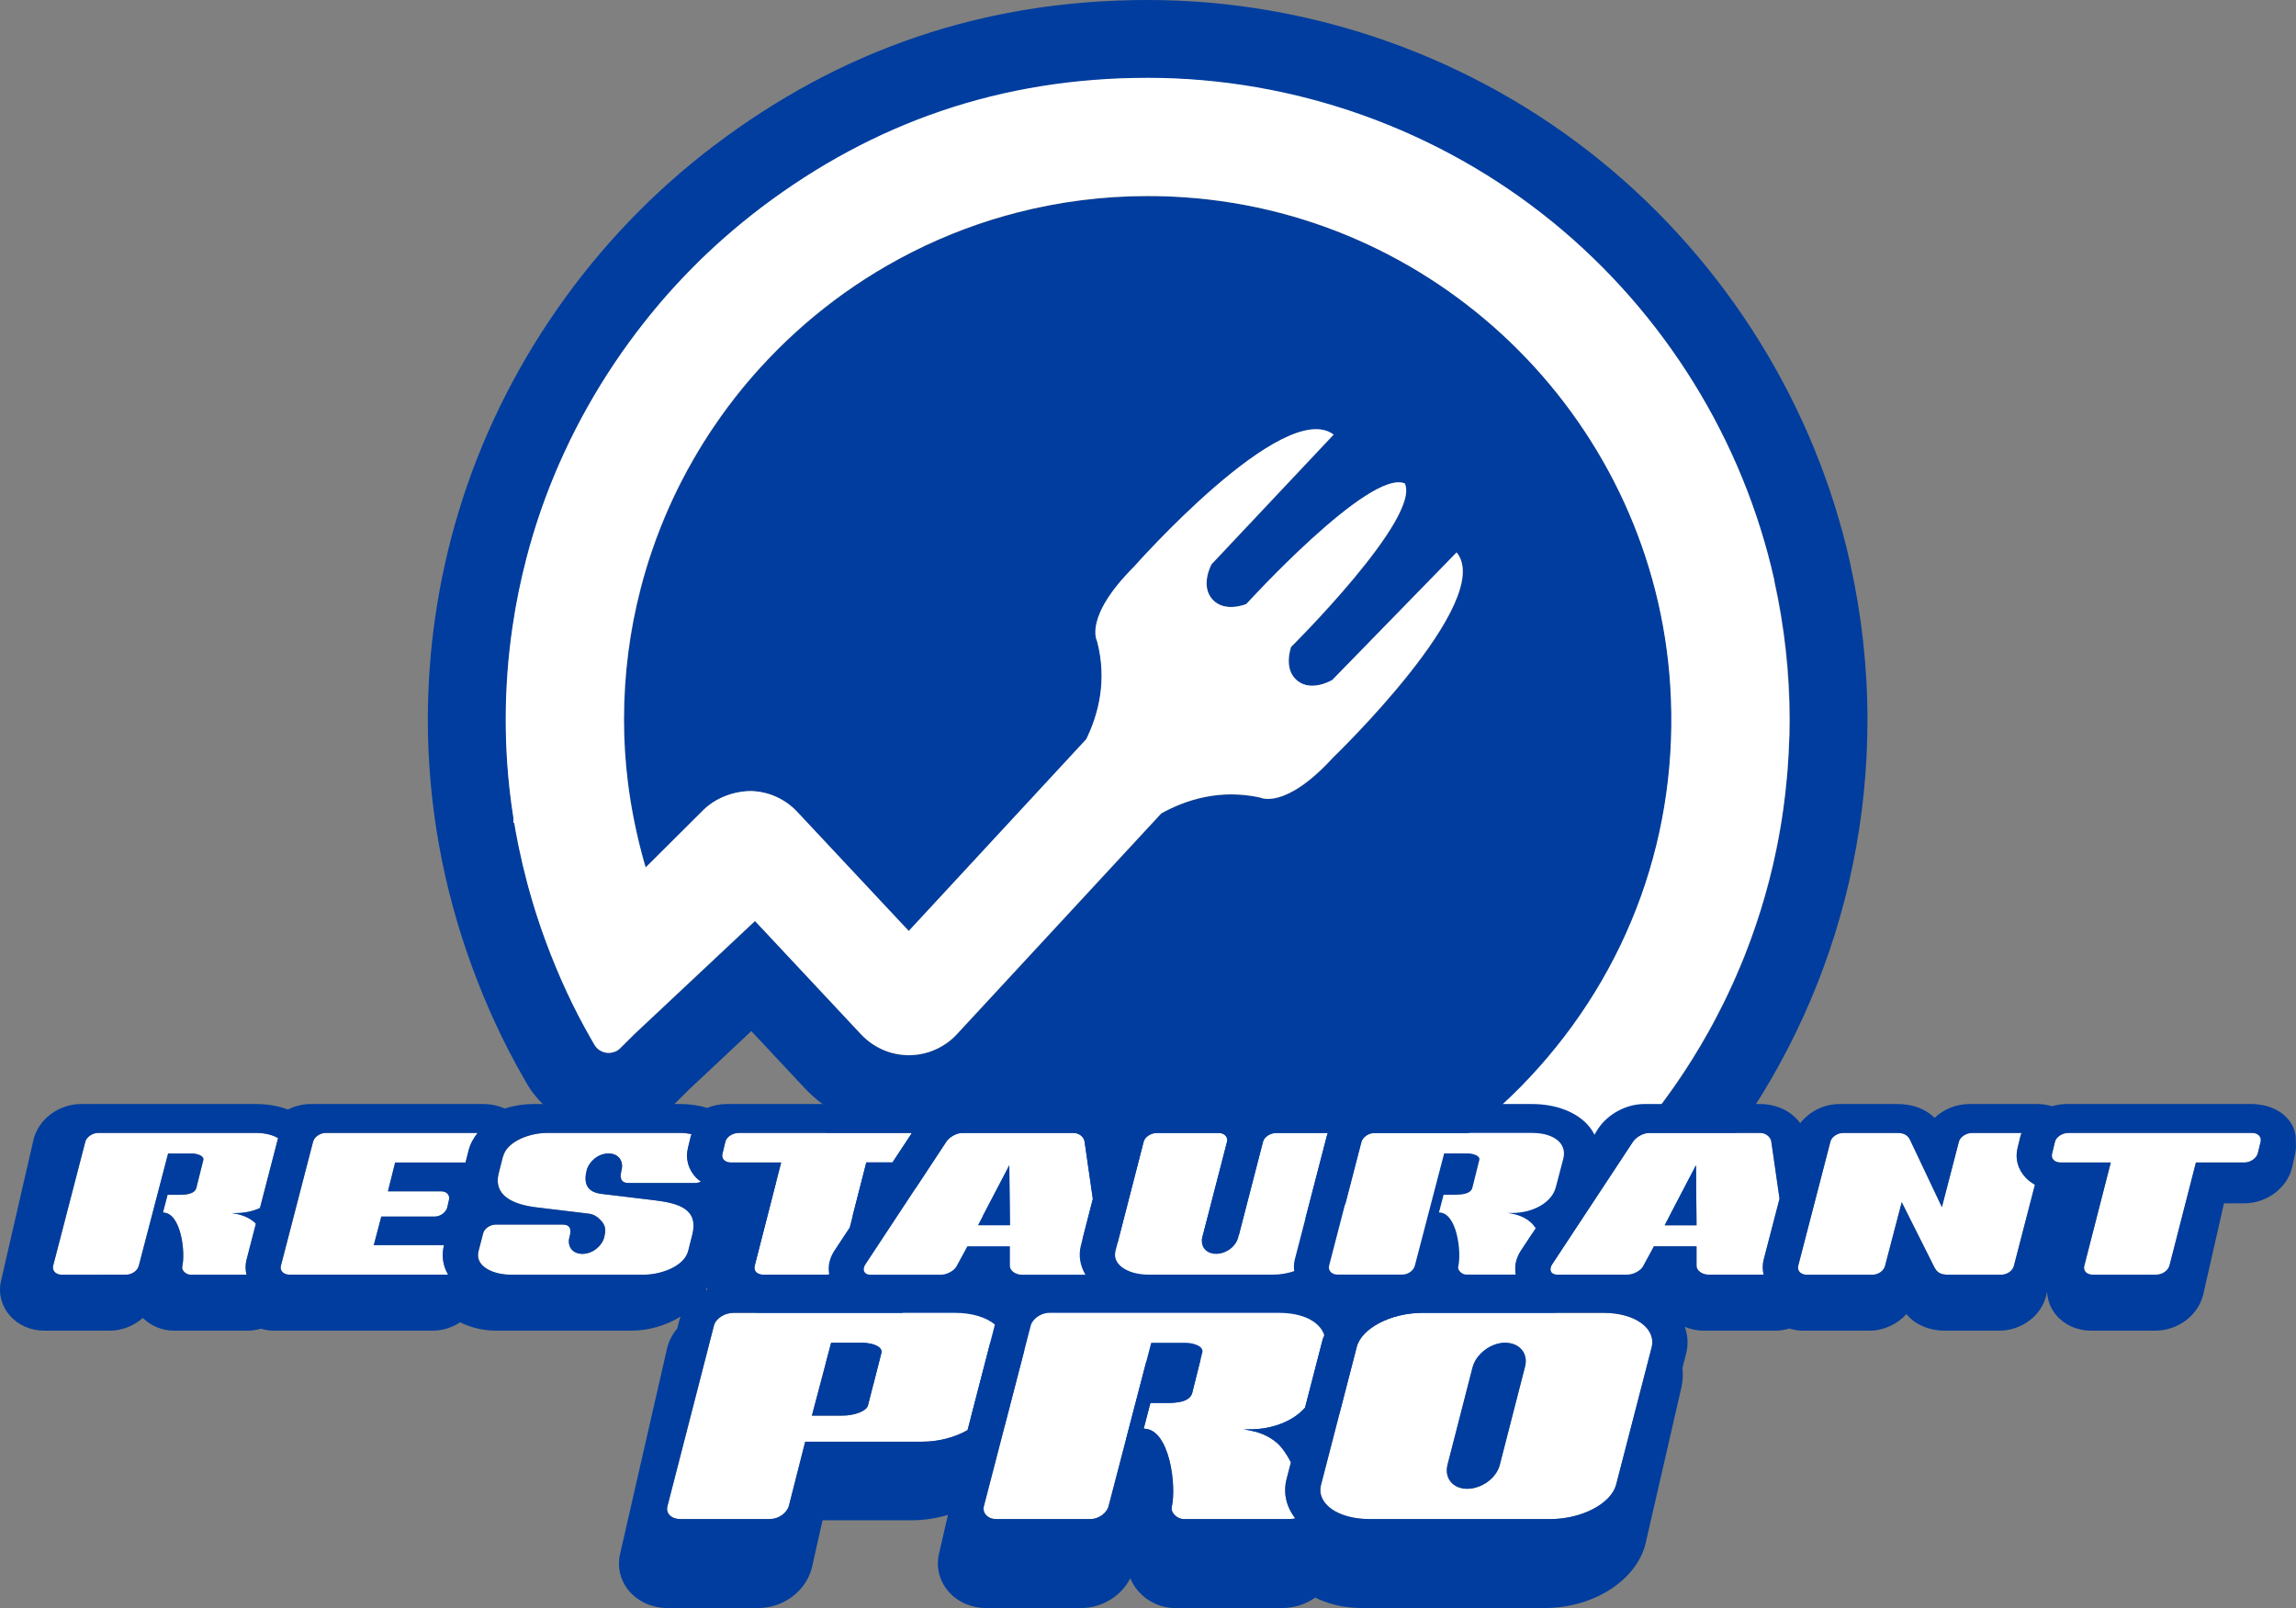 <?xml version="1.0" encoding="UTF-8"?><svg id="_图层_1" xmlns="http://www.w3.org/2000/svg" viewBox="0 0 462.27 323.77"><rect x="0" y="0" width="462.27" height="323.77" fill="#808080" stroke="none"/><defs><style>.cls-1{fill:#fff;}.cls-2{fill:none;}.cls-3{fill:#003d9e;}</style></defs><g><path class="cls-2" d="M104.46,170.71c-.07-.34-.14-.68-.21-1.02,.07,.34,.14,.68,.21,1.02Z"/><path class="cls-2" d="M153.05,74.07c-1.7,1.87-3.34,3.81-4.91,5.8,1.57-1.99,3.2-3.93,4.91-5.8Z"/><path class="cls-2" d="M156.54,70.4c-1.19,1.19-2.36,2.42-3.49,3.66,1.14-1.25,2.3-2.47,3.49-3.66Z"/><path class="cls-2" d="M127.94,166.66c.26,1.2,.54,2.4,.83,3.6-.3-1.2-.58-2.4-.83-3.6Z"/><path class="cls-2" d="M106.5,179.13c-.12-.44-.24-.88-.36-1.33,.12,.44,.24,.89,.36,1.33Z"/><path class="cls-2" d="M160.21,66.91c-1.25,1.14-2.47,2.3-3.66,3.49,1.19-1.19,2.42-2.36,3.66-3.49Z"/><path class="cls-2" d="M166.01,62c-1.33,1.04-2.63,2.12-3.91,3.23,1.28-1.11,2.58-2.18,3.91-3.23Z"/><path class="cls-2" d="M103.19,126.11c.34-2.33,.75-4.66,1.22-6.97-.47,2.31-.88,4.64-1.22,6.97Z"/><path class="cls-2" d="M103.35,164.64c-.59-3.73-1.01-7.47-1.26-11.23,.25,3.76,.67,7.51,1.26,11.23Z"/><path class="cls-2" d="M131.17,111.15c-.83,2.45-1.57,4.94-2.22,7.46,.65-2.53,1.39-5.01,2.22-7.46Z"/><path class="cls-2" d="M178.62,53.47c-1.47,.85-2.92,1.73-4.35,2.64,1.43-.92,2.88-1.8,4.35-2.64Z"/><path class="cls-2" d="M126.41,157.61c.15,1.21,.32,2.42,.52,3.62-.19-1.21-.37-2.41-.52-3.62Z"/><path class="cls-2" d="M122.54,212.02c.24,0,.48-.03,.71-.08-.23,.05-.47,.08-.71,.08h0Z"/><path class="cls-2" d="M147.93,159.71c.42-.1,.85-.18,1.28-.25-.43,.06-.85,.15-1.28,.25Z"/><path class="cls-2" d="M139.61,92.48c-.85,1.47-1.66,2.97-2.44,4.48,.78-1.52,1.59-3.01,2.44-4.48Z"/><path class="cls-2" d="M127.23,163.04c.21,1.21,.45,2.41,.71,3.61-.26-1.2-.49-2.41-.71-3.61Z"/><path class="cls-2" d="M121,211.65c-.22-.12-.44-.26-.63-.42,.19,.16,.4,.31,.63,.42Z"/><path class="cls-2" d="M133.92,103.92c-.67,1.58-1.3,3.17-1.89,4.79,.59-1.61,1.22-3.21,1.89-4.79Z"/><path class="cls-2" d="M120.37,211.22c-.1-.08-.19-.17-.27-.26,.09,.09,.18,.18,.27,.26Z"/><path class="cls-2" d="M121.71,211.92c-.25-.06-.49-.15-.71-.27,.22,.12,.46,.21,.71,.27Z"/><path class="cls-2" d="M146.6,81.88c-1.01,1.35-1.99,2.73-2.94,4.14,.95-1.4,1.93-2.78,2.94-4.14Z"/><path class="cls-2" d="M204.75,42.81c-1.68,.43-3.35,.91-5,1.42,1.65-.51,3.32-.99,5-1.42Z"/><path class="cls-2" d="M192.72,268.37c-1.95-.62-3.9-1.29-5.84-2.01,1.94,.72,3.89,1.39,5.84,2.01Z"/><path class="cls-2" d="M193.17,226.27s.02,0,.02,.01c.05-.03,.1-.06,.15-.09-.06,.02-.11,.05-.17,.08Z"/><path class="cls-2" d="M164.93,252.25c.15-.43,.37-.84,.65-1.2-.29,.36-.5,.77-.65,1.2Z"/><path class="cls-2" d="M198.59,270.07c4.9,1.29,9.84,2.27,14.78,2.94,.74,.1,1.47,.19,2.21,.28-.74-.09-1.47-.18-2.21-.28-4.94-.66-9.88-1.64-14.78-2.94Z"/><path class="cls-2" d="M222.23,273.9c-1.48-.1-2.96-.22-4.43-.37,1.48,.15,2.96,.27,4.43,.37Z"/><path class="cls-2" d="M194.5,243.86c-4.01-1.53-8.06-3.34-12.1-5.44-.15-.08-.31-.15-.47-.21,.16,.06,.32,.13,.47,.21,4.05,2.1,8.09,3.91,12.1,5.44Z"/><path class="cls-2" d="M204.75,247.14c1.13,.29,2.25,.56,3.38,.8-1.12-.24-2.25-.51-3.38-.8Z"/><path class="cls-2" d="M118.96,209.15c-3.48-6.04-6.55-12.67-9.14-19.71-.33-.9-.65-1.81-.97-2.71,.31,.91,.63,1.81,.97,2.71,2.59,7.03,5.66,13.66,9.14,19.71l.69,1.2c.06,.11,.14,.22,.21,.32-.08-.1-.15-.21-.21-.32l-.69-1.2Z"/><path class="cls-2" d="M112.59,93.35c-2.05,4.67-3.82,9.46-5.29,14.34-.46,1.51-.88,3.03-1.28,4.55,.4-1.52,.83-3.04,1.28-4.55,1.47-4.88,3.24-9.67,5.29-14.34Z"/><path class="cls-2" d="M197.94,245.1c2.28,.78,4.56,1.46,6.82,2.04-2.26-.58-4.53-1.27-6.82-2.04Z"/><path class="cls-2" d="M151.99,185.46l-22.81,21.4,22.81-21.4,21.38,22.85c.15,.17,.31,.33,.48,.48-.16-.16-.32-.32-.48-.48l-21.38-22.85Z"/><path class="cls-3" d="M372.53,113.5c-7.03-31.67-24.86-60.46-50.19-81.06C296.62,11.52,264.21,0,231.07,0s-61.89,10.11-87.2,29.24c-24.46,18.48-42.77,44.74-51.57,73.93-4.09,13.56-6.16,27.61-6.16,41.76,0,16.95,3.02,33.75,8.97,49.92,2.89,7.86,6.35,15.3,10.26,22.1l.68,1.19c2.92,5.09,8.14,8.59,13.96,9.37,.84,.11,1.69,.17,2.53,.17,5.06,0,9.82-1.97,13.41-5.54l2.72-2.71,12.6-11.82,10.66,11.39c2.36,2.53,5.16,4.59,8.21,6.11-1.37,.83-2.66,1.83-3.82,3l-11.51,11.51c-4.32,4.32-6.41,10.52-5.58,16.57,.83,6.05,4.51,11.46,9.83,14.46,16.85,9.49,34.43,15.5,52.23,17.88,6.57,.88,13.22,1.32,19.77,1.32,79.91,0,144.93-65.02,144.93-144.93,0-10.49-1.17-21.07-3.47-31.43Zm-12.24,34.76c-.03,1.11-.07,2.21-.13,3.31-.06,1.1-.13,2.2-.21,3.29-.04,.55-.09,1.09-.14,1.64-.19,2.18-.44,4.34-.74,6.49-.38,2.68-.84,5.34-1.37,7.97-.22,1.05-.44,2.1-.68,3.14-.96,4.17-2.13,8.26-3.49,12.26-.34,1-.69,2-1.05,2.98-.36,.99-.74,1.97-1.12,2.95-.58,1.47-1.19,2.92-1.82,4.36-.21,.48-.42,.96-.64,1.44-.65,1.43-1.32,2.85-2.02,4.25-.47,.94-.94,1.86-1.43,2.79-.49,.92-.99,1.84-1.49,2.75-.51,.91-1.03,1.81-1.56,2.71-.53,.9-1.07,1.78-1.62,2.67-.55,.88-1.11,1.76-1.68,2.62-1.43,2.17-2.92,4.29-4.47,6.36-.62,.83-1.25,1.65-1.89,2.47-.96,1.22-1.94,2.42-2.94,3.61-.33,.4-.67,.79-1.01,1.18-.68,.78-1.36,1.56-2.06,2.32-.7,.77-1.4,1.52-2.11,2.27-2.14,2.25-4.36,4.42-6.66,6.5-.77,.7-1.54,1.38-2.32,2.06-1.17,1.02-2.36,2.01-3.57,2.99-1.61,1.3-3.26,2.56-4.93,3.78-.84,.61-1.68,1.21-2.53,1.8-.85,.59-1.71,1.17-2.58,1.74s-1.74,1.13-2.62,1.68c-.88,.55-1.77,1.09-2.67,1.62-3.58,2.12-7.27,4.07-11.07,5.84-.95,.44-1.9,.88-2.86,1.3-3.84,1.68-7.78,3.18-11.8,4.49-1.01,.33-2.02,.64-3.03,.95-11.69,3.49-24.07,5.36-36.88,5.36-2.93,0-5.88-.1-8.84-.3-1.48-.1-2.96-.22-4.43-.37-.74-.07-1.48-.15-2.21-.24-.74-.09-1.47-.18-2.21-.28-4.94-.66-9.88-1.64-14.78-2.94-1.96-.52-3.92-1.09-5.87-1.7-1.95-.62-3.9-1.29-5.84-2.01-6.79-2.51-13.51-5.64-20.13-9.36-1.08-.61-1.83-1.71-2-2.93-.08-.61-.02-1.24,.17-1.81,.15-.43,.37-.84,.65-1.2,.1-.12,.2-.24,.31-.35l11.51-11.51c.3-.3,.64-.56,1.01-.75,.25-.13,.5-.24,.77-.32,.4-.12,.82-.18,1.25-.18,.34,0,.68,.04,1.01,.12,.17,.04,.33,.09,.49,.15,.16,.06,.32,.13,.47,.21,4.05,2.1,8.09,3.91,12.1,5.44,1.15,.44,2.29,.85,3.43,1.24,2.28,.78,4.56,1.46,6.82,2.04,1.13,.29,2.25,.56,3.38,.8,.56,.12,1.12,.24,1.68,.35,7.06,1.39,14.22,2.09,21.26,2.09,28.97,0,56.99-12.16,76.88-33.35,20.15-21.48,30.22-49.52,28.35-78.97-3.34-52.39-45.33-94.66-97.69-98.31-2.51-.18-5.04-.26-7.54-.26-9.09,0-17.91,1.15-26.32,3.33-1.68,.43-3.35,.91-5,1.42-7.42,2.31-14.5,5.43-21.12,9.24-1.47,.85-2.92,1.73-4.35,2.64-2.85,1.83-5.61,3.79-8.27,5.88-1.33,1.04-2.63,2.12-3.91,3.23-.64,.55-1.27,1.11-1.89,1.68-1.25,1.14-2.47,2.3-3.66,3.49-1.19,1.19-2.36,2.42-3.49,3.66-1.7,1.87-3.34,3.81-4.91,5.8-.52,.66-1.04,1.33-1.54,2.01-1.01,1.35-1.99,2.73-2.94,4.14-1.42,2.1-2.77,4.26-4.04,6.47-.85,1.47-1.66,2.97-2.44,4.48-1.17,2.27-2.25,4.59-3.25,6.96-.67,1.58-1.3,3.17-1.89,4.79-.3,.81-.58,1.62-.86,2.44-.83,2.45-1.57,4.94-2.22,7.46-2.17,8.42-3.33,17.24-3.33,26.32,0,4.22,.27,8.45,.79,12.68,.15,1.21,.32,2.42,.52,3.62,.1,.6,.2,1.21,.31,1.81,.21,1.21,.45,2.41,.71,3.61,.26,1.2,.54,2.4,.83,3.6,.3,1.2,.62,2.4,.96,3.59,.08,.28,.18,.56,.26,.84l11.6-11.55c1.57-1.56,3.59-2.65,5.7-3.26,.21-.06,.42-.12,.64-.17,.42-.1,.85-.18,1.28-.25,.64-.09,1.28-.15,1.9-.15,3.54,.06,6.95,1.58,9.37,4.17l22.47,24.01,35.74-38.62c2.44-4.99,4.27-11.86,2.17-19.75,0,0-2.75-4.79,7.4-14.93,0,0,30.14-34.17,40.23-26.66l-24.58,26.11s-2.34,4.24,.15,7.05c2.49,2.81,6.86,.96,6.86,.96,0,0,24.78-27.21,31.9-24.28,3.24,6.99-22.89,32.91-22.89,32.91,0,0-1.67,4.45,1.25,6.81,2.92,2.36,7.05-.15,7.05-.15l25.03-25.68c7.93,9.75-24.92,41.33-24.92,41.33-9.7,10.57-14.6,8.03-14.6,8.03-8.14-1.8-15.05,.46-19.95,3.18l-41.16,44.47c-.62,.67-1.3,1.27-2.04,1.79-2.2,1.56-4.86,2.43-7.59,2.43h-.02c-.91,0-1.81-.1-2.68-.28-.44-.09-.87-.21-1.3-.34-.43-.14-.84-.29-1.25-.47-.41-.18-.81-.38-1.2-.6-.97-.55-1.88-1.22-2.7-2-.16-.16-.32-.32-.48-.48l-21.38-22.85-22.81,21.4-1.41,1.32-2.89,2.87c-.31,.31-.68,.56-1.08,.72-.18,.07-.37,.13-.56,.17-.23,.05-.47,.08-.71,.08h0c-.15,0-.3,0-.44-.03-.13-.02-.26-.04-.38-.07-.25-.06-.49-.15-.71-.27-.22-.12-.44-.26-.63-.42-.1-.08-.19-.17-.27-.26-.09-.09-.17-.19-.24-.29-.08-.1-.15-.21-.21-.32l-.69-1.2c-3.48-6.04-6.55-12.67-9.14-19.71-.33-.9-.65-1.81-.97-2.71-.31-.91-.61-1.81-.9-2.72-.52-1.62-1-3.25-1.45-4.88-.12-.44-.24-.88-.36-1.33-.63-2.35-1.19-4.72-1.68-7.09-.07-.34-.14-.68-.21-1.02-.33-1.68-.64-3.36-.9-5.04-.59-3.73-1.01-7.47-1.26-11.23-.19-2.82-.28-5.65-.28-8.48,0-6.31,.46-12.6,1.38-18.82,.34-2.33,.75-4.66,1.22-6.97,.47-2.31,1.01-4.61,1.61-6.9,.4-1.52,.83-3.04,1.28-4.55,1.47-4.88,3.24-9.67,5.29-14.34,.34-.78,.69-1.55,1.05-2.32,1.43-3.09,2.98-6.12,4.64-9.08,3.33-5.93,7.13-11.61,11.35-16.96,3.16-4.01,6.56-7.85,10.18-11.47,1.81-1.81,3.67-3.57,5.58-5.27,.64-.57,1.28-1.13,1.93-1.68,1.3-1.11,2.62-2.19,3.96-3.25,.67-.53,1.35-1.05,2.03-1.57,22.57-17.06,49.46-26.07,77.75-26.07s58.45,10.27,81.39,28.93c22.6,18.38,38.51,44.06,44.78,72.3,2.05,9.25,3.1,18.69,3.1,28.04,0,1.11-.01,2.22-.04,3.33Zm-167.12,78.01c.06-.02,.11-.05,.17-.08-.05,.03-.1,.06-.15,.09,0,0-.02,0-.02-.01Z"/><path class="cls-1" d="M304.58,251.21c-.85,.59-1.71,1.17-2.58,1.74,.87-.57,1.73-1.15,2.58-1.74Z"/><path class="cls-1" d="M307.11,249.4c-.84,.61-1.68,1.21-2.53,1.8,.85-.59,1.7-1.19,2.53-1.8Z"/><path class="cls-1" d="M315.62,242.63c-1.17,1.02-2.36,2.01-3.57,2.99,1.21-.97,2.4-1.97,3.57-2.99Z"/><path class="cls-1" d="M328.77,229.48c-.68,.78-1.36,1.56-2.06,2.32,.7-.77,1.38-1.54,2.06-2.32Z"/><path class="cls-1" d="M332.73,224.69c-.96,1.22-1.94,2.42-2.94,3.61,1-1.19,1.98-2.39,2.94-3.61Z"/><path class="cls-1" d="M317.94,240.57c-.77,.7-1.54,1.38-2.32,2.06,.78-.68,1.56-1.36,2.32-2.06Z"/><path class="cls-1" d="M326.71,231.8c-.7,.77-1.4,1.52-2.11,2.27,.71-.75,1.42-1.51,2.11-2.27Z"/><path class="cls-1" d="M334.62,222.22c-.62,.83-1.25,1.65-1.89,2.47,.64-.81,1.27-1.64,1.89-2.47Z"/><path class="cls-1" d="M299.37,254.63c-.88,.55-1.77,1.09-2.67,1.62,.9-.53,1.78-1.07,2.67-1.62Z"/><path class="cls-1" d="M339.09,215.86c-1.43,2.17-2.92,4.29-4.47,6.36,1.55-2.07,3.04-4.2,4.47-6.36Z"/><path class="cls-1" d="M147.32,46.56c1.3-1.11,2.62-2.19,3.96-3.25-1.34,1.06-2.66,2.14-3.96,3.25Z"/><path class="cls-1" d="M139.81,53.52c1.81-1.81,3.67-3.57,5.58-5.27-1.91,1.7-3.78,3.46-5.58,5.27Z"/><path class="cls-1" d="M124.89,211.05c-.31,.31-.68,.56-1.08,.72,.4-.16,.77-.41,1.08-.72l2.89-2.87,1.41-1.32-1.41,1.32-2.89,2.87Z"/><path class="cls-1" d="M129.63,64.98c3.16-4.01,6.56-7.85,10.18-11.47-3.62,3.62-7.02,7.45-10.18,11.47Z"/><path class="cls-1" d="M118.28,81.95c3.33-5.93,7.13-11.61,11.35-16.96-4.22,5.35-8.02,11.03-11.35,16.96Z"/><path class="cls-1" d="M285.64,262.1c-.95,.44-1.9,.88-2.86,1.3,.96-.42,1.91-.85,2.86-1.3Z"/><path class="cls-1" d="M181.44,238.07c-.33-.08-.67-.12-1.01-.12-.43,0-.85,.06-1.25,.18,.4-.12,.82-.18,1.25-.18,.34,0,.68,.04,1.01,.12Z"/><path class="cls-1" d="M113.64,91.03c1.43-3.09,2.98-6.12,4.64-9.08-1.67,2.97-3.22,6-4.64,9.08Z"/><path class="cls-1" d="M190.59,210.05c.73-.52,1.42-1.12,2.04-1.79-.62,.67-1.3,1.27-2.04,1.79Z"/><path class="cls-1" d="M147.3,159.88c-2.11,.61-4.13,1.7-5.7,3.26l-11.6,11.55,11.6-11.55c1.57-1.56,3.59-2.65,5.7-3.26Z"/><path class="cls-1" d="M177.74,211.39c-.41-.18-.81-.38-1.2-.6,.39,.22,.79,.42,1.2,.6Z"/><path class="cls-1" d="M123.81,211.77c-.18,.07-.37,.13-.56,.17,.19-.04,.38-.1,.56-.17Z"/><path class="cls-1" d="M180.29,212.2c-.44-.09-.87-.21-1.3-.34,.43,.14,.86,.25,1.3,.34Z"/><path class="cls-1" d="M178.41,238.45c.25-.13,.5-.24,.77-.32-.27,.08-.52,.19-.77,.32Z"/><path class="cls-1" d="M104.25,169.69c-.33-1.68-.64-3.36-.9-5.04,.26,1.69,.57,3.37,.9,5.04Z"/><path class="cls-1" d="M270.98,267.89c-1.01,.33-2.02,.64-3.03,.95,1.02-.3,2.03-.62,3.03-.95Z"/><path class="cls-1" d="M106.14,177.8c-.63-2.35-1.19-4.72-1.68-7.09,.49,2.37,1.05,4.74,1.68,7.09Z"/><path class="cls-1" d="M122.54,212.02h0c-.15,0-.3,0-.44-.03,.15,.02,.3,.03,.44,.03Z"/><path class="cls-1" d="M107.95,184c-.52-1.62-1-3.25-1.45-4.88,.45,1.63,.93,3.26,1.45,4.88Z"/><path class="cls-1" d="M120.1,210.96c-.09-.09-.17-.19-.24-.29,.08,.1,.16,.2,.24,.29Z"/><path class="cls-1" d="M357.24,116.9c-6.27-28.24-22.18-53.92-44.78-72.3-22.94-18.65-51.84-28.93-81.39-28.93s-55.18,9.02-77.75,26.07c-.68,.52-1.36,1.04-2.03,1.57-1.34,1.06-2.66,2.14-3.96,3.25-.65,.55-1.29,1.12-1.93,1.68-1.91,1.7-3.78,3.46-5.58,5.27-3.62,3.62-7.02,7.45-10.18,11.47-4.22,5.35-8.02,11.03-11.35,16.96-1.67,2.97-3.22,6-4.64,9.08-.36,.77-.71,1.55-1.05,2.32-2.05,4.67-3.82,9.46-5.29,14.34-.46,1.51-.88,3.03-1.28,4.55-.6,2.29-1.13,4.59-1.61,6.9-.47,2.31-.88,4.64-1.22,6.97-.92,6.22-1.38,12.51-1.38,18.82,0,2.83,.09,5.66,.28,8.48,.25,3.76,.67,7.51,1.26,11.23,.26,1.69,.57,3.37,.9,5.04,.07,.34,.14,.68,.21,1.02,.49,2.37,1.05,4.74,1.68,7.09,.12,.44,.24,.89,.36,1.33,.45,1.63,.93,3.26,1.45,4.88,.29,.91,.59,1.82,.9,2.72,.31,.91,.63,1.81,.97,2.71,2.59,7.03,5.66,13.66,9.14,19.71l.69,1.2c.06,.11,.14,.22,.21,.32,.08,.1,.16,.2,.24,.29,.09,.09,.18,.18,.27,.26,.19,.16,.4,.31,.63,.42s.46,.21,.71,.27c.12,.03,.25,.06,.38,.07,.15,.02,.3,.03,.44,.03,.24,0,.48-.03,.71-.08,.19-.04,.38-.1,.56-.17,.4-.16,.77-.41,1.08-.72l2.89-2.87,1.41-1.32,22.81-21.4,21.38,22.85c.15,.17,.31,.33,.48,.48,.81,.79,1.72,1.46,2.7,2,.39,.22,.79,.42,1.2,.6,.41,.18,.83,.34,1.25,.47,.43,.14,.86,.25,1.3,.34,.88,.18,1.78,.28,2.68,.28h.02c2.73,0,5.39-.87,7.59-2.43,.73-.52,1.42-1.12,2.04-1.79l40.28-43.52h0l.88-.95c4.9-2.72,11.81-4.98,19.95-3.18,0,0,4.91,2.54,14.6-8.03,0,0,32.84-31.58,24.92-41.33l-25.03,25.68s-4.14,2.51-7.05,.15c-2.92-2.36-1.25-6.81-1.25-6.81,0,0,26.13-25.92,22.89-32.91-7.12-2.94-31.9,24.28-31.9,24.28,0,0-4.37,1.86-6.86-.96-2.49-2.81-.15-7.05-.15-7.05l24.58-26.11c-10.08-7.5-40.23,26.66-40.23,26.66-10.15,10.14-7.4,14.93-7.4,14.93,2.1,7.89,.27,14.77-2.17,19.75h0s-35.74,38.62-35.74,38.62l-22.47-24.01c-2.42-2.59-5.83-4.11-9.37-4.17-.63,0-1.26,.06-1.9,.15-.43,.06-.85,.15-1.28,.25-.21,.05-.42,.11-.64,.17-2.11,.61-4.13,1.7-5.7,3.26l-11.6,11.55c-.08-.28-.18-.56-.26-.84-.34-1.19-.66-2.39-.96-3.59s-.58-2.4-.83-3.6c-.26-1.2-.49-2.41-.71-3.61-.11-.6-.21-1.21-.31-1.81-.19-1.21-.37-2.41-.52-3.62-.53-4.23-.79-8.46-.79-12.68,0-9.09,1.15-17.91,3.33-26.32,.65-2.53,1.39-5.01,2.22-7.46,.28-.82,.56-1.63,.86-2.44,.59-1.61,1.22-3.21,1.89-4.79,1-2.36,2.09-4.69,3.25-6.96,.78-1.52,1.59-3.01,2.44-4.48,1.27-2.21,2.62-4.37,4.04-6.47,.95-1.4,1.93-2.78,2.94-4.14,.51-.68,1.02-1.35,1.54-2.01,1.57-1.99,3.2-3.93,4.91-5.8,1.14-1.25,2.3-2.47,3.49-3.66,1.19-1.19,2.42-2.36,3.66-3.49,.62-.57,1.26-1.13,1.89-1.68,1.28-1.11,2.58-2.18,3.91-3.23,2.66-2.09,5.42-4.05,8.27-5.88,1.43-.92,2.88-1.8,4.35-2.64,6.62-3.81,13.7-6.93,21.12-9.24,1.65-.51,3.32-.99,5-1.42,8.42-2.17,17.24-3.33,26.32-3.33,2.5,0,5.03,.09,7.54,.26,52.36,3.66,94.35,45.92,97.69,98.31,1.88,29.44-8.19,57.49-28.35,78.97-19.89,21.2-47.91,33.35-76.88,33.35-7.04,0-14.2-.7-21.26-2.09-.56-.11-1.12-.23-1.68-.35-1.12-.24-2.25-.51-3.38-.8-2.26-.58-4.53-1.27-6.82-2.04-1.14-.39-2.29-.8-3.43-1.24-4.01-1.53-8.06-3.34-12.1-5.44-.15-.08-.31-.15-.47-.21-.16-.06-.32-.11-.49-.15-.33-.08-.67-.12-1.01-.12-.43,0-.85,.06-1.25,.18-.27,.08-.52,.19-.77,.32-.37,.2-.71,.45-1.01,.75l-11.51,11.51c-.11,.11-.21,.23-.31,.35-.29,.36-.5,.77-.65,1.2-.19,.58-.26,1.2-.17,1.81,.17,1.23,.91,2.33,2,2.93,6.61,3.72,13.33,6.85,20.13,9.36,1.94,.72,3.89,1.39,5.84,2.01,1.95,.62,3.91,1.19,5.87,1.7,4.9,1.29,9.84,2.27,14.78,2.94,.74,.1,1.47,.19,2.21,.28,.74,.09,1.48,.17,2.21,.24,1.48,.15,2.96,.27,4.43,.37,2.96,.2,5.91,.3,8.84,.3,12.81,0,25.19-1.87,36.88-5.36,1.02-.3,2.03-.62,3.03-.95,4.02-1.31,7.96-2.81,11.8-4.49,.96-.42,1.91-.85,2.86-1.3,3.79-1.77,7.48-3.72,11.07-5.84,.9-.53,1.78-1.07,2.67-1.62,.88-.55,1.76-1.11,2.62-1.68s1.73-1.15,2.58-1.74c.85-.59,1.7-1.19,2.53-1.8,1.67-1.22,3.32-2.48,4.93-3.78,1.21-.97,2.4-1.97,3.57-2.99,.78-.68,1.56-1.36,2.32-2.06,2.3-2.09,4.52-4.26,6.66-6.5,.71-.75,1.42-1.51,2.11-2.27,.7-.77,1.38-1.54,2.06-2.32,.34-.39,.68-.78,1.01-1.18,1-1.19,1.98-2.39,2.94-3.61,.64-.81,1.27-1.64,1.89-2.47,1.55-2.07,3.04-4.2,4.47-6.36,.57-.87,1.13-1.74,1.68-2.62,.55-.88,1.09-1.77,1.62-2.67,.53-.9,1.05-1.8,1.56-2.71,.51-.91,1.01-1.82,1.49-2.75,.49-.92,.96-1.85,1.43-2.79,.7-1.4,1.37-2.82,2.02-4.25,.22-.48,.43-.96,.64-1.44,.63-1.44,1.24-2.89,1.82-4.36,.39-.98,.76-1.96,1.12-2.95,.36-.99,.71-1.98,1.05-2.98,1.36-4,2.52-8.09,3.49-12.26,.24-1.04,.47-2.09,.68-3.14,.54-2.63,1-5.28,1.37-7.97,.3-2.15,.55-4.31,.74-6.49,.05-.54,.09-1.09,.14-1.64,.08-1.09,.15-2.19,.21-3.29,.06-1.1,.1-2.2,.13-3.31,.03-1.11,.04-2.22,.04-3.33,0-9.35-1.04-18.78-3.1-28.04Z"/></g><g><path class="cls-2" d="M142.4,259.65c0-.14-.01-.27,0-.41-.09,.2-.22,.38-.32,.57,.11-.05,.22-.11,.33-.16Z"/><path class="cls-1" d="M17.18,229.88l-6.49,25.02c-.23,.9,.52,1.76,1.68,1.76h13.09c1.16,0,2.26-.86,2.49-1.76l5.91-22.64h4.75c.98,0,2.61,.43,2.32,1.38l-1.39,5.56c-.35,1.28-2.26,1.38-3.42,1.38h-2.37l-.93,3.57c3.65,0,4.57,8.04,3.88,10.89-.17,.71,.75,1.62,1.62,1.62h11.32c-.23-.96-.26-1.96,0-2.97l1.89-7.29c-.1-.1-.19-.21-.29-.3-1.16-.95-2.37-1.52-4.57-1.85h.75s.09,0,.14,0c1.73,0,3.37-.37,4.79-1.01l3.65-14.08c-1.12-.65-2.63-1.04-4.41-1.04H19.73c-1.16,0-2.32,.86-2.55,1.76Z"/><path class="cls-1" d="M63.05,229.88l-6.49,25.02c-.23,.95,.52,1.76,1.68,1.76h31.79c.06,0,.12-.03,.19-.03-1.05-1.8-1.34-3.84-.81-5.91h-14.14l1.51-5.75h10.71c1.16,0,2.26-.81,2.55-1.76l.35-1.52c.29-1-.41-1.81-1.56-1.81h-10.71l1.45-5.8h14.17l.61-2.4c.34-1.32,.98-2.5,1.82-3.55h-30.56c-1.16,0-2.32,.81-2.55,1.76Z"/><path class="cls-1" d="M101.28,232.88l-.81,3.19c-1.27,4.71,2.89,6.47,7.59,7.04l10.6,1.28c1.16,.14,2.03,.95,2.61,1.66,.75,.95,.7,1.9,.41,3.09-.46,1.71-2.26,3.33-4.4,3.33s-3.07-1.62-2.61-3.33c.35-1.24,.46-2.57-1.39-2.57h-13.43c-1.16,0-2.32,.81-2.55,1.76l-.93,3.57c-.81,3.14,3.07,4.76,6.37,4.76h26.98c3.3,0,8.05-1.62,8.86-4.76l.81-3.19c1.33-5.18-2.49-6.42-7.64-7.04l-10.65-1.28c-3.01-.38-3.59-2.24-2.95-4.76,.46-1.71,2.32-3.38,4.4-3.38s3.07,1.66,2.61,3.38c-.29,1.24-.41,2.57,1.45,2.57h13.38c.41,0,.79-.12,1.16-.27-.32-.24-.65-.48-.93-.76-1.65-1.71-2.25-3.93-1.66-6.12l.56-2.31c.03-.13,.1-.25,.14-.38-.72-.15-1.45-.24-2.16-.24h-26.98c-3.3,0-7.99,1.62-8.8,4.76Z"/><path class="cls-1" d="M146.05,229.88l-.58,2.38c-.29,1,.46,1.81,1.68,1.81h10.13l-5.33,20.78c-.29,1,.46,1.81,1.68,1.81h12.8c.17,0,.34-.05,.51-.08-.15-.86-.15-1.74,.09-2.63,.21-.81,.58-1.59,1.1-2.34l2.94-4.46,3.35-13.09h5.27l3.92-5.94h-34.9c-1.22,0-2.43,.81-2.66,1.76Z"/><path class="cls-1" d="M173.97,255.18c-.23,.81,.23,1.47,1.22,1.47h14.3c1.16,0,2.66-.81,3.13-1.76l2.14-3.95h8.57v3.95c0,.95,1.16,1.76,2.37,1.76h12.83c-1.1-1.84-1.43-3.94-.89-5.96l2.39-9.29-1.66-11.53c-.12-.9-1.04-1.76-2.26-1.76h-22.35c-1.22,0-2.66,.86-3.24,1.76l-16.21,24.59c-.17,.24-.29,.48-.35,.71Zm29.24-20.54l.12,12.08h-6.43l6.31-12.08Z"/><path class="cls-1" d="M230.26,229.88l-5.67,22.02c-.7,2.62,2.32,4.76,6.66,4.76h25.07c1.5,0,2.95-.27,4.25-.71-.09-.75-.09-1.5,.1-2.26l6.48-25c.05-.19,.14-.37,.21-.56h-10.41c-1.22,0-2.43,.81-2.66,1.76l-4.98,19.26c-.46,1.85-2.49,3.33-4.46,3.33s-3.24-1.47-2.78-3.33l4.98-19.26c.23-.95-.52-1.76-1.68-1.76h-12.45c-1.22,0-2.43,.81-2.66,1.76Z"/><path class="cls-1" d="M269.3,256.66h13.09c1.16,0,2.26-.86,2.49-1.76l5.91-22.64h4.75c.98,0,2.61,.43,2.32,1.38l-1.39,5.56c-.35,1.28-2.26,1.38-3.42,1.38h-2.37l-.93,3.57c3.65,0,4.57,8.04,3.88,10.89-.17,.71,.75,1.62,1.62,1.62h9.96c-.16-.88-.17-1.8,.08-2.71,.21-.81,.58-1.59,1.1-2.34l2.83-4.29c-.33-.47-.69-.9-1.05-1.22-1.16-.95-2.37-1.52-4.57-1.85h.75s.09,0,.14,0c4.17,0,7.98-2.08,8.78-5.18l1.51-5.75c.81-3.14-2.03-5.18-6.25-5.18h-31.85c-1.16,0-2.32,.86-2.55,1.76l-6.49,25.02c-.23,.9,.52,1.76,1.68,1.76Z"/><path class="cls-1" d="M328.78,229.88l-16.21,24.59c-.17,.24-.29,.48-.35,.71-.23,.81,.23,1.47,1.22,1.47h14.3c1.16,0,2.66-.81,3.13-1.76l2.14-3.95h8.57v3.95c0,.95,1.16,1.76,2.37,1.76h11.14c-.23-.96-.26-1.96,0-2.97l3.2-12.32-1.65-11.48c-.12-.9-1.04-1.76-2.26-1.76h-22.35c-1.22,0-2.66,.86-3.24,1.76Zm12.68,4.76l.12,12.08h-6.43l6.31-12.08Z"/><path class="cls-1" d="M368.52,229.88l-6.49,25.02c-.23,.95,.52,1.76,1.68,1.76h13.32c1.16,0,2.26-.81,2.49-1.76l3.36-12.84,6.66,13.27c.35,.62,.87,.95,.87,.95,.58,.33,1.22,.38,1.85,.38h10.65c1.22,0,2.32-.81,2.55-1.76l4.24-16.36c-.67-.39-1.29-.83-1.81-1.37-1.65-1.71-2.25-3.93-1.66-6.12l.56-2.31c.05-.21,.15-.41,.22-.62h-10.01c-1.16,0-2.37,.81-2.61,1.76l-3.42,13.17-6.49-13.7c-.52-.86-1.22-1.24-2.49-1.24h-10.94c-1.16,0-2.32,.81-2.55,1.76Z"/><path class="cls-1" d="M413.75,229.88l-.58,2.38c-.29,1,.46,1.81,1.68,1.81h10.13l-5.33,20.78c-.29,1,.46,1.81,1.68,1.81h12.8c1.22,0,2.37-.81,2.66-1.81l5.33-20.78h9.79c1.16,0,2.37-.81,2.66-1.81l.58-2.38c.23-.95-.52-1.76-1.68-1.76h-37.06c-1.22,0-2.43,.81-2.66,1.76Z"/><path class="cls-1" d="M200.32,266.7c-1.73-1.44-4.54-2.35-7.96-2.35h-44.73c-1.77,0-3.54,1.18-3.88,2.56l-9.35,36.32c-.42,1.45,.76,2.63,2.53,2.63h18.11c1.68,0,3.37-1.18,3.79-2.63l3.29-12.94h23.5c3.41,0,6.71-.91,9.19-2.34l5.51-21.25Zm-22.87,5.74l-2.7,10.59c-.34,1.11-2.7,2.01-5.22,2.01h-6.07l3.88-14.67h6.07c2.53,0,4.38,.9,4.04,2.08Z"/><path class="cls-1" d="M259.59,305.86c.41,0,.81-.05,1.19-.14-1.86-2.39-2.47-5.19-1.73-7.99l.85-3.28c-.79-1.55-1.78-3.02-2.84-3.95-1.68-1.38-3.45-2.21-6.66-2.7h1.1c.07,0,.14,0,.21,0,4.5,0,8.7-1.67,11.04-4.37l3.44-13.31c.11-.44,.25-.87,.42-1.29-.93-2.79-4.41-4.48-9.05-4.48h-46.33c-1.68,0-3.37,1.25-3.71,2.56l-9.44,36.39c-.34,1.31,.76,2.56,2.44,2.56h19.04c1.68,0,3.29-1.25,3.62-2.56l8.59-32.93h6.91c1.43,0,3.79,.62,3.37,2.01l-2.02,8.09c-.51,1.87-3.29,2.01-4.97,2.01h-3.45l-1.35,5.19c5.31,0,6.65,11.69,5.64,15.84-.25,1.04,1.1,2.35,2.36,2.35h21.31Z"/><path class="cls-1" d="M322.86,264.35h-36.48c-6.32,0-12.3,3.11-13.23,6.92l-7.16,27.68c-1.01,3.81,3.37,6.92,9.69,6.92h36.48c6.32,0,12.22-3.11,13.23-6.92l7.16-27.68c.93-3.81-3.37-6.92-9.69-6.92Zm-15.84,10.93l-5.05,19.65c-.67,2.7-3.62,4.84-6.57,4.84s-4.63-2.14-3.96-4.84l5.05-19.65c.76-2.7,3.71-4.91,6.57-4.91s4.72,2.21,3.96,4.91Z"/><g><polygon class="cls-3" points="203.21 234.64 196.9 246.72 203.33 246.72 203.21 234.64"/><polygon class="cls-3" points="341.46 234.64 335.15 246.72 341.58 246.72 341.46 234.64"/><path class="cls-3" d="M460.3,224.92c-1.36-1.36-3.27-2.22-5.37-2.5-.45-.07-.9-.12-1.37-.12-.03,0-.06,0-.09,0h-37.41c-.99,0-1.96,.17-2.88,.44-.93-.26-1.9-.44-2.91-.44h-13.77c-2.67,0-5.18,1.07-6.99,2.78-1.82-1.8-4.41-2.78-7.5-2.78h-11.65c-3.17,0-6.1,1.53-7.91,3.86-1.63-2.31-4.64-3.86-8.08-3.86h-23.36c-3.8,0-7.74,2.27-9.6,5.53l-.38,.65c-.41-.8-.93-1.57-1.62-2.27-2.45-2.49-6.43-3.91-10.91-3.91h-33.29c-.99,0-1.96,.17-2.88,.45-.93-.27-1.91-.45-2.93-.45h-14.04c-1.78,0-3.49,.49-4.97,1.3-1.46-.82-3.18-1.3-5.02-1.3h-14.23c-2.9,0-5.6,1.26-7.44,3.21-1.7-1.95-4.48-3.21-7.59-3.21h-24.43c-.97,0-1.95,.16-2.91,.44-.95-.28-1.97-.44-3.01-.44h-39.49c-1.36,0-2.67,.28-3.88,.78-1.66-.5-3.47-.78-5.34-.78h-29.71c-1.87,0-3.84,.31-5.73,.91-1.27-.58-2.72-.91-4.23-.91H62.53c-1.62,0-3.18,.41-4.57,1.11-1.9-.72-4.07-1.11-6.39-1.11H16.3c-4.51,0-8.63,3.12-9.57,7.25L.2,257.93c-.57,2.49,.09,5.02,1.79,6.97,1.69,1.92,4.2,3.03,6.9,3.03h13.19c2.51,0,4.89-.98,6.67-2.56,1.68,1.63,3.94,2.56,6.29,2.56h14.76c.95,0,1.86-.16,2.74-.39,.83,.23,1.69,.39,2.58,.39h32.04c1.99,0,3.89-.64,5.48-1.68,2.15,1.07,4.67,1.68,7.31,1.68h27.19c3.31,0,6.91-.99,9.89-2.83-.08,.23-.18,.44-.24,.68l-.44,1.72c-1.01,1.2-1.74,2.62-2.08,4.15l-9.39,41.1c-.67,2.72-.01,5.5,1.81,7.63,1.85,2.16,4.66,3.4,7.73,3.4h18.25c5.04,0,9.58-3.39,10.78-8.07l.02-.09,.02-.09,2.12-9.42h17.87c2.57,0,5.06-.39,7.38-1.08l-1.81,7.85c-.62,2.72,.09,5.49,1.95,7.61,1.83,2.09,4.57,3.29,7.51,3.29h19.19c4.2,0,8.1-2.46,9.87-6,.38,.95,.94,1.85,1.67,2.67,1.88,2.12,4.54,3.33,7.31,3.33h21.48c2.52,0,4.9-.76,6.77-2.1,2.71,1.35,5.95,2.1,9.45,2.1h36.76c9.83,0,18.56-5.61,20.32-13.06l7.22-31.45c.28-1.31,.33-2.59,.19-3.84l.76-2.94c.45-1.84,.33-3.65-.3-5.33,1.18,.49,2.48,.77,3.84,.77h14.35c1.01,0,1.96-.16,2.87-.43,.86,.25,1.76,.43,2.69,.43h13.42c2.91,0,5.64-1.3,7.46-3.33,.66,.77,1.29,1.27,1.63,1.51l.14,.1,.15,.09c2.52,1.63,5.12,1.63,5.97,1.63h10.74c4.64,0,8.67-3.08,9.58-7.32l.12-.52c.08,1.72,.69,3.37,1.85,4.74,1.68,1.97,4.24,3.1,7.01,3.1h12.9c4.52,0,8.58-3,9.64-7.14l.02-.08,.02-.08,4.17-18.34h4.06c4.52,0,8.58-3,9.64-7.14l.03-.12,.03-.12,.58-2.7c.17-.76,.18-1.53,.12-2.28,.11-1.82-.53-3.6-1.93-5Zm-6.83,3.2c1.16,0,1.91,.81,1.68,1.76l-.58,2.38c-.29,1-1.51,1.81-2.66,1.81h-9.79l-5.33,20.78c-.29,1-1.45,1.81-2.66,1.81h-12.8c-1.22,0-1.97-.81-1.68-1.81l5.33-20.78h-10.13c-1.22,0-1.97-.81-1.68-1.81l.58-2.38c.23-.95,1.45-1.76,2.66-1.76h37.06Zm-71.47,0c1.27,0,1.97,.38,2.49,1.24l6.49,13.7,3.42-13.17c.23-.95,1.45-1.76,2.61-1.76h10.01c-.07,.21-.17,.4-.22,.62l-.56,2.31c-.58,2.19,.02,4.41,1.66,6.12,.52,.54,1.14,.98,1.81,1.37l-4.24,16.36c-.23,.95-1.33,1.76-2.55,1.76h-10.65c-.64,0-1.27-.05-1.85-.38,0,0-.52-.33-.87-.95l-6.66-13.27-3.36,12.84c-.23,.95-1.33,1.76-2.49,1.76h-13.32c-1.16,0-1.91-.81-1.68-1.76l6.49-25.02c.23-.95,1.39-1.76,2.55-1.76h10.94Zm-27.63,0c1.22,0,2.14,.86,2.26,1.76l1.65,11.48-3.2,12.32c-.25,1.02-.22,2.02,0,2.97h-11.14c-1.22,0-2.37-.81-2.37-1.76v-3.95h-8.57l-2.14,3.95c-.46,.95-1.97,1.76-3.13,1.76h-14.3c-.98,0-1.45-.67-1.22-1.47,.06-.24,.17-.48,.35-.71l16.21-24.59c.58-.9,2.03-1.76,3.24-1.76h22.35Zm-42.22,77.74h-36.48c-6.32,0-10.7-3.11-9.69-6.92l7.16-27.68c.93-3.81,6.91-6.92,13.23-6.92h36.48c6.32,0,10.61,3.11,9.69,6.92l-7.16,27.68c-1.01,3.81-6.91,6.92-13.23,6.92Zm-76.24-2.35c1.01-4.15-.34-15.84-5.64-15.84l1.35-5.19h3.45c1.68,0,4.46-.14,4.97-2.01l2.02-8.09c.42-1.38-1.94-2.01-3.37-2.01h-6.91l-8.59,32.93c-.34,1.31-1.94,2.56-3.62,2.56h-19.04c-1.69,0-2.78-1.25-2.44-2.56l9.44-36.39c.34-1.31,2.02-2.56,3.71-2.56h46.33c4.64,0,8.12,1.69,9.05,4.48-.17,.42-.32,.86-.42,1.29l-3.44,13.31c-2.35,2.7-6.54,4.37-11.04,4.37-.07,0-.14,0-.21,0h-1.1c3.2,.48,4.97,1.31,6.66,2.7,1.06,.93,2.05,2.4,2.84,3.95l-.85,3.28c-.74,2.8-.13,5.6,1.73,7.99-.38,.09-.78,.14-1.19,.14h-21.31c-1.26,0-2.61-1.31-2.36-2.35Zm-50.3-13.22h-23.5l-3.29,12.94c-.42,1.45-2.11,2.63-3.79,2.63h-18.11c-1.77,0-2.95-1.18-2.53-2.63l9.35-36.32c.34-1.38,2.11-2.56,3.88-2.56h44.73c3.42,0,6.23,.92,7.96,2.35l-5.51,21.25c-2.48,1.43-5.79,2.34-9.19,2.34Zm-43.23-31.05c0,.14,0,.27,0,.41-.11,.05-.22,.11-.33,.16,.1-.2,.23-.37,.32-.57Zm131.72-29.36c.23-.9,1.39-1.76,2.55-1.76h31.85c4.23,0,7.06,2.04,6.25,5.18l-1.51,5.75c-.8,3.1-4.61,5.18-8.78,5.18-.05,0-.09,0-.14,0h-.75c2.2,.33,3.42,.9,4.57,1.85,.37,.32,.72,.75,1.05,1.22l-2.83,4.29c-.52,.74-.89,1.53-1.1,2.34-.25,.92-.24,1.83-.08,2.71h-9.96c-.87,0-1.8-.9-1.62-1.62,.69-2.85-.23-10.89-3.88-10.89l.93-3.57h2.37c1.16,0,3.07-.1,3.42-1.38l1.39-5.56c.29-.95-1.33-1.38-2.32-1.38h-4.75l-5.91,22.64c-.23,.9-1.33,1.76-2.49,1.76h-13.09c-1.16,0-1.91-.86-1.68-1.76l6.49-25.02Zm-28.73-1.76c1.16,0,1.91,.81,1.68,1.76l-4.98,19.26c-.46,1.85,.75,3.33,2.78,3.33s4-1.47,4.46-3.33l4.98-19.26c.23-.95,1.45-1.76,2.66-1.76h10.41c-.07,.19-.16,.37-.21,.56l-6.48,25c-.19,.76-.19,1.52-.1,2.26-1.3,.44-2.76,.71-4.25,.71h-25.07c-4.34,0-7.35-2.14-6.66-4.76l5.67-22.02c.23-.95,1.45-1.76,2.66-1.76h12.45Zm-54.85,1.76c.58-.9,2.03-1.76,3.24-1.76h22.35c1.22,0,2.14,.86,2.26,1.76l1.66,11.53-2.39,9.29c-.54,2.02-.21,4.12,.89,5.96h-12.83c-1.22,0-2.37-.81-2.37-1.76v-3.95h-8.57l-2.14,3.95c-.46,.95-1.97,1.76-3.13,1.76h-14.3c-.98,0-1.45-.67-1.22-1.47,.06-.24,.17-.48,.35-.71l16.21-24.59Zm-6.91-1.76l-3.92,5.94h-5.27l-3.35,13.09-2.94,4.46c-.52,.74-.89,1.53-1.1,2.34-.24,.89-.24,1.77-.09,2.63-.17,.03-.34,.08-.51,.08h-12.8c-1.22,0-1.97-.81-1.68-1.81l5.33-20.78h-10.13c-1.22,0-1.97-.81-1.68-1.81l.58-2.38c.23-.95,1.45-1.76,2.66-1.76h34.9Zm-46.55,0c.71,0,1.45,.09,2.16,.24-.04,.13-.1,.25-.14,.38l-.56,2.31c-.58,2.19,.02,4.41,1.66,6.12,.28,.29,.61,.52,.93,.76-.36,.16-.75,.27-1.16,.27h-13.38c-1.85,0-1.74-1.33-1.45-2.57,.46-1.71-.46-3.38-2.61-3.38s-3.94,1.66-4.4,3.38c-.64,2.52-.06,4.38,2.95,4.76l10.65,1.28c5.15,.62,8.98,1.86,7.64,7.04l-.81,3.19c-.81,3.14-5.56,4.76-8.86,4.76h-26.98c-3.3,0-7.18-1.62-6.37-4.76l.93-3.57c.23-.95,1.39-1.76,2.55-1.76h13.43c1.85,0,1.74,1.33,1.39,2.57-.46,1.71,.52,3.33,2.61,3.33s3.94-1.62,4.4-3.33c.29-1.19,.35-2.14-.41-3.09-.58-.71-1.45-1.52-2.61-1.66l-10.6-1.28c-4.69-.57-8.86-2.33-7.59-7.04l.81-3.19c.81-3.14,5.5-4.76,8.8-4.76h26.98Zm-40.91,0c-.84,1.05-1.48,2.23-1.82,3.55l-.61,2.4h-14.17l-1.45,5.8h10.71c1.16,0,1.85,.81,1.56,1.81l-.35,1.52c-.29,.95-1.39,1.76-2.55,1.76h-10.71l-1.51,5.75h14.14c-.53,2.08-.24,4.11,.81,5.91-.06,0-.12,.03-.19,.03h-31.79c-1.16,0-1.91-.81-1.68-1.76l6.49-25.02c.23-.95,1.39-1.76,2.55-1.76h30.56Zm-44.58,0c1.78,0,3.29,.38,4.41,1.04l-3.65,14.08c-1.41,.64-3.06,1.01-4.79,1.01-.05,0-.09,0-.14,0h-.75c2.2,.33,3.42,.9,4.57,1.85,.1,.09,.19,.2,.29,.3l-1.89,7.29c-.25,1.02-.22,2.02,0,2.97h-11.32c-.87,0-1.8-.9-1.62-1.62,.69-2.85-.23-10.89-3.88-10.89l.93-3.57h2.37c1.16,0,3.07-.1,3.42-1.38l1.39-5.56c.29-.95-1.33-1.38-2.32-1.38h-4.75l-5.91,22.64c-.23,.9-1.33,1.76-2.49,1.76H12.37c-1.16,0-1.91-.86-1.68-1.76l6.49-25.02c.23-.9,1.39-1.76,2.55-1.76h31.85Z"/><path class="cls-3" d="M173.41,270.37h-6.07l-3.88,14.67h6.07c2.53,0,4.89-.9,5.22-2.01l2.7-10.59c.34-1.18-1.52-2.08-4.04-2.08Z"/><path class="cls-3" d="M303.06,270.37c-2.86,0-5.81,2.21-6.57,4.91l-5.05,19.65c-.67,2.7,1.1,4.84,3.96,4.84s5.9-2.14,6.57-4.84l5.05-19.65c.76-2.7-1.01-4.91-3.96-4.91Z"/></g></g></svg>